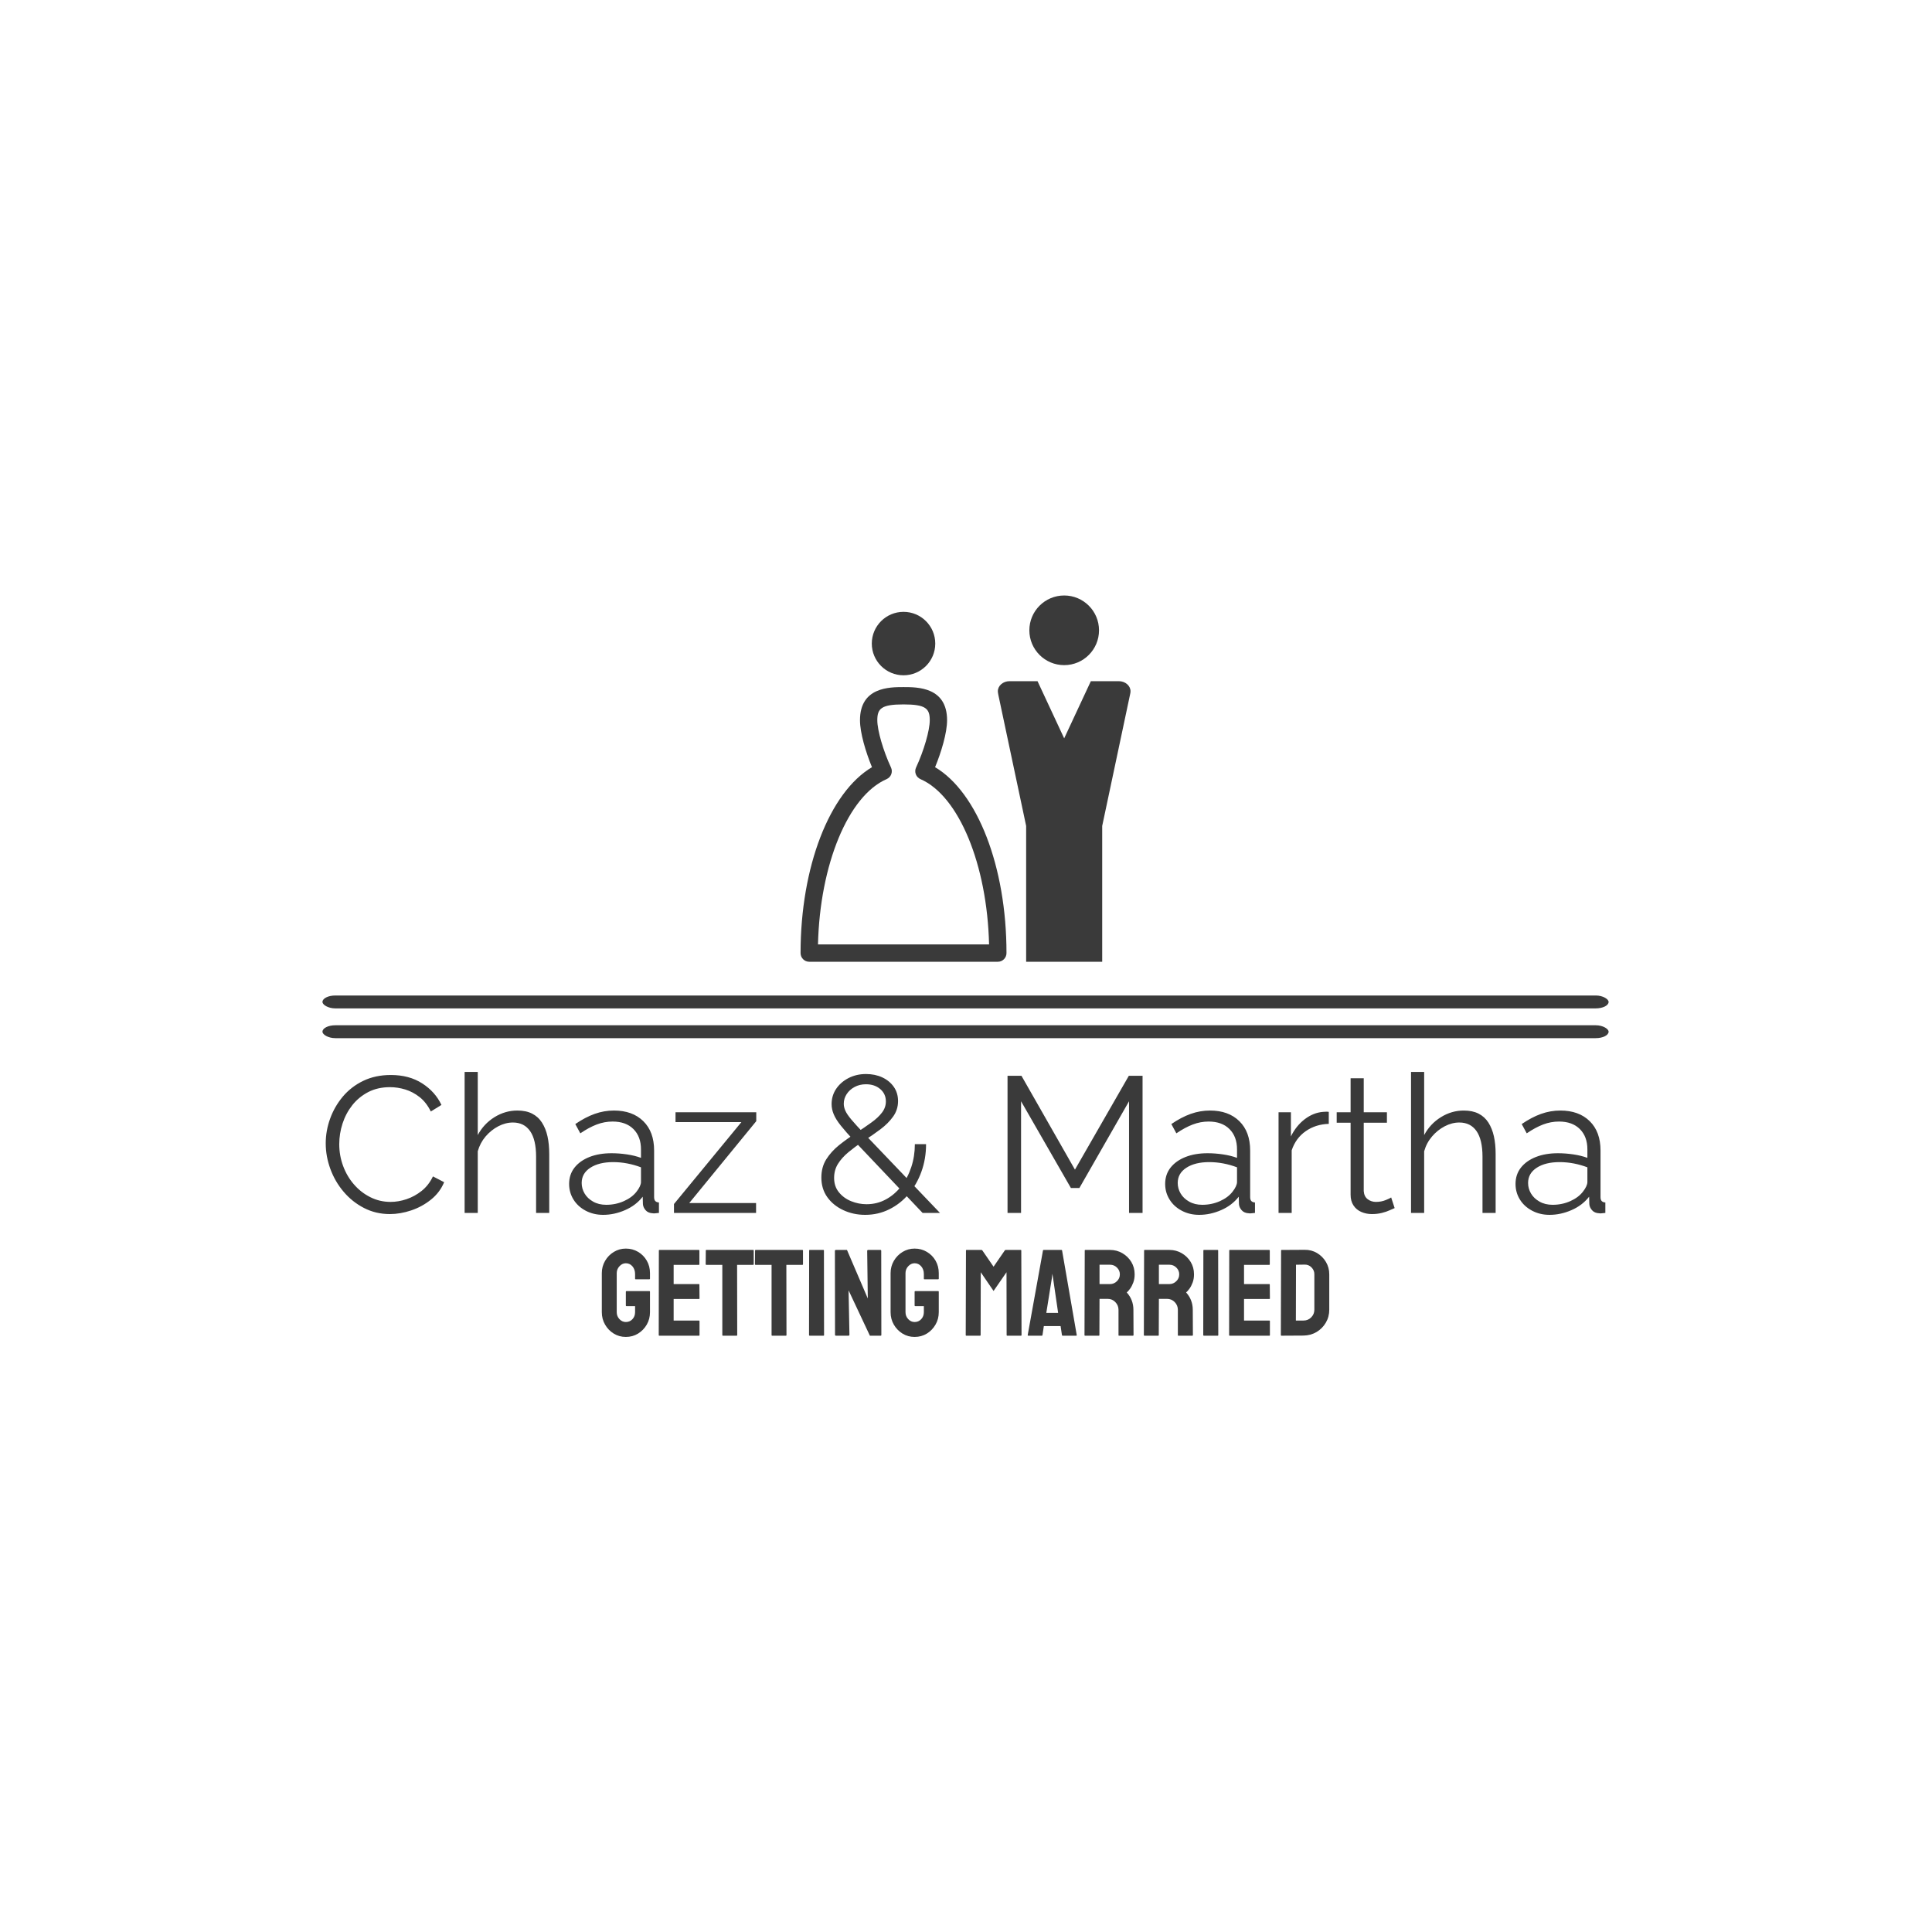 <svg xmlns="http://www.w3.org/2000/svg" version="1.1" xmlns:xlink="http://www.w3.org/1999/xlink" xmlns:svgjs="http://svgjs.dev/svgjs" width="1500" height="1500" viewBox="0 0 1500 1500"><rect width="1500" height="1500" fill="#ffffff"></rect><g transform="matrix(0.667,0,0,0.667,249.394,462.351)"><svg viewBox="0 0 396 228" data-background-color="#ffffff" preserveAspectRatio="xMidYMid meet" height="863" width="1500" xmlns="http://www.w3.org/2000/svg" xmlns:xlink="http://www.w3.org/1999/xlink"><g id="tight-bounds" transform="matrix(1,0,0,1,0.24,-0.007)"><svg viewBox="0 0 395.52 228.014" height="228.014" width="395.52"><g><svg viewBox="0 0 397.498 229.154" height="228.014" width="395.52"><g><rect width="397.498" height="3.984" x="0" y="123.63" fill="#3a3a3a" opacity="1" stroke-width="0" stroke="transparent" fill-opacity="1" class="rect-qz-0" data-fill-palette-color="primary" rx="1%" id="qz-0" data-palette-color="#3a3a3a"></rect></g><g><rect width="397.498" height="3.984" x="0" y="132.829" fill="#3a3a3a" opacity="1" stroke-width="0" stroke="transparent" fill-opacity="1" class="rect-qz-1" data-fill-palette-color="primary" rx="1%" id="qz-1" data-palette-color="#3a3a3a"></rect></g><g transform="matrix(1,0,0,1,0.989,147.243)"><svg viewBox="0 0 395.52 81.911" height="81.911" width="395.52"><g id="textblocktransform"><svg viewBox="0 0 395.52 81.911" height="81.911" width="395.52" id="textblock"><g><svg viewBox="0 0 395.52 44.179" height="44.179" width="395.52"><g transform="matrix(1,0,0,1,0,0)"><svg width="395.52" viewBox="2.1 -36.5 331.22 37" height="44.179" data-palette-color="#3a3a3a"><path d="M2.1-18L2.1-18Q2.1-21.25 3.23-24.38 4.35-27.5 6.5-30.08 8.65-32.65 11.8-34.18 14.95-35.7 18.95-35.7L18.95-35.7Q23.7-35.7 27.08-33.52 30.45-31.35 32.05-27.95L32.05-27.95 29.3-26.25Q28.15-28.6 26.4-29.98 24.65-31.35 22.68-31.95 20.7-32.55 18.75-32.55L18.75-32.55Q15.55-32.55 13.1-31.28 10.65-30 8.97-27.88 7.3-25.75 6.45-23.13 5.6-20.5 5.6-17.8L5.6-17.8Q5.6-14.85 6.6-12.15 7.6-9.45 9.4-7.38 11.2-5.3 13.63-4.08 16.05-2.85 18.9-2.85L18.9-2.85Q20.9-2.85 23-3.55 25.1-4.25 26.93-5.7 28.75-7.15 29.85-9.45L29.85-9.45 32.75-7.95Q31.65-5.3 29.35-3.45 27.05-1.6 24.23-0.65 21.4 0.3 18.7 0.3L18.7 0.3Q15.05 0.3 12-1.28 8.95-2.85 6.73-5.48 4.5-8.1 3.3-11.38 2.1-14.65 2.1-18ZM59.95-15.25L59.95 0 56.55 0 56.55-14.55Q56.55-18.95 55-21.18 53.45-23.4 50.55-23.4L50.55-23.4Q48.65-23.4 46.77-22.43 44.9-21.45 43.47-19.78 42.05-18.1 41.45-15.95L41.45-15.95 41.45 0 38.05 0 38.05-36.5 41.45-36.5 41.45-20.15Q43-23.05 45.77-24.78 48.55-26.5 51.7-26.5L51.7-26.5Q53.95-26.5 55.52-25.7 57.1-24.9 58.07-23.38 59.05-21.85 59.5-19.83 59.95-17.8 59.95-15.25L59.95-15.25ZM65.1-7.5L65.1-7.5Q65.1-9.95 66.5-11.73 67.9-13.5 70.37-14.48 72.85-15.45 76.1-15.45L76.1-15.45Q78-15.45 80.05-15.15 82.1-14.85 83.7-14.25L83.7-14.25 83.7-16.45Q83.7-19.75 81.75-21.7 79.8-23.65 76.35-23.65L76.35-23.65Q74.25-23.65 72.22-22.88 70.2-22.1 68-20.6L68-20.6 66.7-23Q69.25-24.75 71.7-25.63 74.15-26.5 76.7-26.5L76.7-26.5Q81.5-26.5 84.3-23.75 87.1-21 87.1-16.15L87.1-16.15 87.1-4.1Q87.1-3.4 87.4-3.08 87.7-2.75 88.35-2.7L88.35-2.7 88.35 0Q87.8 0.05 87.4 0.1 87 0.15 86.8 0.1L86.8 0.1Q85.55 0.05 84.9-0.7 84.25-1.45 84.2-2.3L84.2-2.3 84.15-4.2Q82.4-1.95 79.6-0.73 76.8 0.5 73.9 0.5L73.9 0.5Q71.4 0.5 69.37-0.58 67.35-1.65 66.22-3.48 65.1-5.3 65.1-7.5ZM82.55-5.5L82.55-5.5Q83.1-6.2 83.4-6.85 83.7-7.5 83.7-8L83.7-8 83.7-11.8Q82-12.45 80.17-12.8 78.35-13.15 76.5-13.15L76.5-13.15Q72.85-13.15 70.6-11.7 68.35-10.25 68.35-7.75L68.35-7.75Q68.35-6.3 69.1-5.03 69.85-3.75 71.3-2.93 72.75-2.1 74.7-2.1L74.7-2.1Q77.15-2.1 79.27-3.05 81.4-4 82.55-5.5ZM92.24 0L92.24-2.3 109.69-23.5 92.64-23.5 92.64-26.05 113.54-26.05 113.54-23.75 96.19-2.55 113.49-2.55 113.49 0 92.24 0ZM161.09 0L156.59 0 138.89-18.65Q136.74-20.95 135.44-22.58 134.14-24.2 133.59-25.53 133.04-26.85 133.04-28.15L133.04-28.15Q133.04-30.35 134.21-32.1 135.39-33.85 137.41-34.9 139.44-35.95 141.94-35.95L141.94-35.95Q144.29-35.95 146.16-35.08 148.04-34.2 149.14-32.63 150.24-31.05 150.24-28.95L150.24-28.95Q150.24-26.7 148.96-24.93 147.69-23.15 145.66-21.63 143.64-20.1 141.19-18.55L141.19-18.55Q139.14-17.15 137.41-15.73 135.69-14.3 134.69-12.7 133.69-11.1 133.69-9.05L133.69-9.05Q133.69-6.85 134.94-5.33 136.19-3.8 138.11-3.03 140.04-2.25 142.09-2.25L142.09-2.25Q144.79-2.25 147.06-3.48 149.34-4.7 151.04-6.88 152.74-9.05 153.66-11.85 154.59-14.65 154.59-17.8L154.59-17.8 157.49-17.8Q157.49-14 156.29-10.68 155.09-7.35 152.96-4.85 150.84-2.35 147.96-0.93 145.09 0.5 141.74 0.5L141.74 0.5Q138.64 0.5 136.04-0.73 133.44-1.95 131.91-4.1 130.39-6.25 130.39-9.15L130.39-9.15Q130.39-11.85 131.66-13.88 132.94-15.9 134.96-17.53 136.99-19.15 139.24-20.6L139.24-20.6Q141.54-22.1 143.31-23.38 145.09-24.65 146.09-25.98 147.09-27.3 147.09-28.85L147.09-28.85Q147.09-30.8 145.64-32.05 144.19-33.3 141.94-33.3L141.94-33.3Q140.29-33.3 138.99-32.6 137.69-31.9 136.94-30.75 136.19-29.6 136.19-28.25L136.19-28.25Q136.19-27.4 136.59-26.48 136.99-25.55 138.14-24.18 139.29-22.8 141.44-20.55L141.44-20.55 161.09 0ZM213.53 0L210.03 0 210.03-28.9 197.18-6.45 194.98-6.45 182.08-28.9 182.08 0 178.58 0 178.58-35.5 182.18-35.5 196.03-11.2 209.98-35.5 213.53-35.5 213.53 0ZM219.38-7.5L219.38-7.5Q219.38-9.95 220.78-11.73 222.18-13.5 224.66-14.48 227.13-15.45 230.38-15.45L230.38-15.45Q232.28-15.45 234.33-15.15 236.38-14.85 237.98-14.25L237.98-14.25 237.98-16.45Q237.98-19.75 236.03-21.7 234.08-23.65 230.63-23.65L230.63-23.65Q228.53-23.65 226.51-22.88 224.48-22.1 222.28-20.6L222.28-20.6 220.98-23Q223.53-24.75 225.98-25.63 228.43-26.5 230.98-26.5L230.98-26.5Q235.78-26.5 238.58-23.75 241.38-21 241.38-16.15L241.38-16.15 241.38-4.1Q241.38-3.4 241.68-3.08 241.98-2.75 242.63-2.7L242.63-2.7 242.63 0Q242.08 0.05 241.68 0.1 241.28 0.15 241.08 0.1L241.08 0.1Q239.83 0.05 239.18-0.7 238.53-1.45 238.48-2.3L238.48-2.3 238.43-4.2Q236.68-1.95 233.88-0.73 231.08 0.5 228.18 0.5L228.18 0.5Q225.68 0.5 223.66-0.58 221.63-1.65 220.51-3.48 219.38-5.3 219.38-7.5ZM236.83-5.5L236.83-5.5Q237.38-6.2 237.68-6.85 237.98-7.5 237.98-8L237.98-8 237.98-11.8Q236.28-12.45 234.46-12.8 232.63-13.15 230.78-13.15L230.78-13.15Q227.13-13.15 224.88-11.7 222.63-10.25 222.63-7.75L222.63-7.75Q222.63-6.3 223.38-5.03 224.13-3.75 225.58-2.93 227.03-2.1 228.98-2.1L228.98-2.1Q231.43-2.1 233.56-3.05 235.68-4 236.83-5.5ZM261.73-26.15L261.73-23.05Q258.33-22.95 255.75-21.15 253.18-19.35 252.13-16.2L252.13-16.2 252.13 0 248.73 0 248.73-26.05 251.93-26.05 251.93-19.8Q253.28-22.55 255.5-24.25 257.73-25.95 260.23-26.15L260.23-26.15Q260.73-26.2 261.1-26.2 261.48-26.2 261.73-26.15L261.73-26.15ZM277.88-4L278.78-1.25Q278.38-1.1 277.53-0.7 276.68-0.3 275.48 0 274.28 0.3 272.88 0.3L272.88 0.3Q271.43 0.3 270.15-0.25 268.88-0.8 268.13-1.93 267.38-3.05 267.38-4.7L267.38-4.7 267.38-23.35 263.78-23.35 263.78-26.05 267.38-26.05 267.38-34.85 270.78-34.85 270.78-26.05 276.78-26.05 276.78-23.35 270.78-23.35 270.78-5.65Q270.88-4.25 271.8-3.55 272.73-2.85 273.93-2.85L273.93-2.85Q275.33-2.85 276.48-3.33 277.63-3.8 277.88-4L277.88-4ZM304.92-15.25L304.92 0 301.52 0 301.52-14.55Q301.52-18.95 299.97-21.18 298.42-23.4 295.52-23.4L295.52-23.4Q293.62-23.4 291.75-22.43 289.87-21.45 288.45-19.78 287.02-18.1 286.42-15.95L286.42-15.95 286.42 0 283.02 0 283.02-36.5 286.42-36.5 286.42-20.15Q287.97-23.05 290.75-24.78 293.52-26.5 296.67-26.5L296.67-26.5Q298.92-26.5 300.5-25.7 302.07-24.9 303.05-23.38 304.02-21.85 304.47-19.83 304.92-17.8 304.92-15.25L304.92-15.25ZM310.07-7.5L310.07-7.5Q310.07-9.95 311.47-11.73 312.87-13.5 315.35-14.48 317.82-15.45 321.07-15.45L321.07-15.45Q322.97-15.45 325.02-15.15 327.07-14.85 328.67-14.25L328.67-14.25 328.67-16.45Q328.67-19.75 326.72-21.7 324.77-23.65 321.32-23.65L321.32-23.65Q319.22-23.65 317.19-22.88 315.17-22.1 312.97-20.6L312.97-20.6 311.67-23Q314.22-24.75 316.67-25.63 319.12-26.5 321.67-26.5L321.67-26.5Q326.47-26.5 329.27-23.75 332.07-21 332.07-16.15L332.07-16.15 332.07-4.1Q332.07-3.4 332.37-3.08 332.67-2.75 333.32-2.7L333.32-2.7 333.32 0Q332.77 0.05 332.37 0.1 331.97 0.15 331.77 0.1L331.77 0.1Q330.52 0.05 329.87-0.7 329.22-1.45 329.17-2.3L329.17-2.3 329.12-4.2Q327.37-1.95 324.57-0.73 321.77 0.5 318.87 0.5L318.87 0.5Q316.37 0.5 314.35-0.58 312.32-1.65 311.19-3.48 310.07-5.3 310.07-7.5ZM327.52-5.5L327.52-5.5Q328.07-6.2 328.37-6.85 328.67-7.5 328.67-8L328.67-8 328.67-11.8Q326.97-12.45 325.15-12.8 323.32-13.15 321.47-13.15L321.47-13.15Q317.82-13.15 315.57-11.7 313.32-10.25 313.32-7.75L313.32-7.75Q313.32-6.3 314.07-5.03 314.82-3.75 316.27-2.93 317.72-2.1 319.67-2.1L319.67-2.1Q322.12-2.1 324.25-3.05 326.37-4 327.52-5.5Z" opacity="1" transform="matrix(1,0,0,1,0,0)" fill="#3a3a3a" class="wordmark-text-0" data-fill-palette-color="primary" id="text-0"></path></svg></g></svg></g><g transform="matrix(1,0,0,1,85.332,54.608)"><svg viewBox="0 0 224.855 27.303" height="27.303" width="224.855"><g transform="matrix(1,0,0,1,0,0)"><svg width="224.855" viewBox="1.4 -35.35 295.21 35.85" height="27.303" data-palette-color="#3a3a3a"><path d="M11.15 0.5L11.15 0.5Q8.45 0.5 6.25-0.85 4.05-2.2 2.73-4.48 1.4-6.75 1.4-9.55L1.4-9.55 1.4-25.4Q1.4-28.1 2.73-30.38 4.05-32.65 6.28-34 8.5-35.35 11.15-35.35L11.15-35.35Q13.9-35.35 16.13-34.02 18.35-32.7 19.65-30.45 20.95-28.2 20.95-25.4L20.95-25.4 20.95-23.1Q20.95-22.9 20.7-22.9L20.7-22.9 15.1-22.9Q14.9-22.9 14.9-23.1L14.9-23.1 14.9-25Q14.9-26.9 13.83-28.15 12.75-29.4 11.15-29.4L11.15-29.4Q9.7-29.4 8.58-28.2 7.45-27 7.45-25.4L7.45-25.4 7.45-9.55Q7.45-7.9 8.55-6.73 9.65-5.55 11.15-5.55L11.15-5.55Q12.75-5.55 13.83-6.7 14.9-7.85 14.9-9.55L14.9-9.55 14.9-12 11.4-12Q11.15-12 11.15-12.25L11.15-12.25 11.15-17.85Q11.15-18.1 11.4-18.1L11.4-18.1 20.75-18.1Q20.95-18.1 20.95-17.85L20.95-17.85 20.95-9.55Q20.95-6.75 19.63-4.48 18.3-2.2 16.1-0.85 13.9 0.5 11.15 0.5ZM40.85 0L24.7 0Q24.5 0 24.5-0.25L24.5-0.25 24.55-34.6Q24.55-34.8 24.75-34.8L24.75-34.8 40.8-34.8Q41-34.8 41-34.55L41-34.55 41-28.95Q41-28.75 40.8-28.75L40.8-28.75 30.55-28.75 30.55-20.95 40.8-20.95Q41-20.95 41-20.75L41-20.75 41.05-15.1Q41.05-14.9 40.85-14.9L40.85-14.9 30.55-14.9 30.55-6.15 40.85-6.15Q41.05-6.15 41.05-5.9L41.05-5.9 41.05-0.2Q41.05 0 40.85 0L40.85 0ZM56.15 0L50.5 0Q50.3 0 50.3-0.25L50.3-0.25 50.3-28.75 43.8-28.75Q43.55-28.75 43.55-29L43.55-29 43.6-34.6Q43.6-34.8 43.8-34.8L43.8-34.8 62.8-34.8Q63.05-34.8 63.05-34.6L63.05-34.6 63.05-29Q63.05-28.75 62.85-28.75L62.85-28.75 56.3-28.75 56.35-0.25Q56.35 0 56.15 0L56.15 0ZM76.14 0L70.49 0Q70.29 0 70.29-0.25L70.29-0.25 70.29-28.75 63.79-28.75Q63.54-28.75 63.54-29L63.54-29 63.59-34.6Q63.59-34.8 63.79-34.8L63.79-34.8 82.79-34.8Q83.04-34.8 83.04-34.6L83.04-34.6 83.04-29Q83.04-28.75 82.84-28.75L82.84-28.75 76.29-28.75 76.34-0.25Q76.34 0 76.14 0L76.14 0ZM91.39 0L85.74 0Q85.49 0 85.49-0.25L85.49-0.25 85.54-34.6Q85.54-34.8 85.74-34.8L85.74-34.8 91.34-34.8Q91.54-34.8 91.54-34.6L91.54-34.6 91.59-0.25Q91.59 0 91.39 0L91.39 0ZM101.44 0L96.44 0Q96.04 0 96.04-0.35L96.04-0.35 95.99-34.4Q95.99-34.8 96.39-34.8L96.39-34.8 100.89-34.8 109.34-15.1 109.09-34.4Q109.09-34.8 109.54-34.8L109.54-34.8 114.49-34.8Q114.79-34.8 114.79-34.4L114.79-34.4 114.84-0.3Q114.84 0 114.59 0L114.59 0 110.19 0 101.54-18.4 101.89-0.4Q101.89 0 101.44 0L101.44 0ZM128.34 0.5L128.34 0.5Q125.64 0.5 123.44-0.85 121.24-2.2 119.91-4.48 118.59-6.75 118.59-9.55L118.59-9.55 118.59-25.4Q118.59-28.1 119.91-30.38 121.24-32.65 123.46-34 125.69-35.35 128.34-35.35L128.34-35.35Q131.09-35.35 133.31-34.02 135.54-32.7 136.84-30.45 138.14-28.2 138.14-25.4L138.14-25.4 138.14-23.1Q138.14-22.9 137.89-22.9L137.89-22.9 132.29-22.9Q132.09-22.9 132.09-23.1L132.09-23.1 132.09-25Q132.09-26.9 131.01-28.15 129.94-29.4 128.34-29.4L128.34-29.4Q126.89-29.4 125.76-28.2 124.64-27 124.64-25.4L124.64-25.4 124.64-9.55Q124.64-7.9 125.74-6.73 126.84-5.55 128.34-5.55L128.34-5.55Q129.94-5.55 131.01-6.7 132.09-7.85 132.09-9.55L132.09-9.55 132.09-12 128.59-12Q128.34-12 128.34-12.25L128.34-12.25 128.34-17.85Q128.34-18.1 128.59-18.1L128.59-18.1 137.94-18.1Q138.14-18.1 138.14-17.85L138.14-17.85 138.14-9.55Q138.14-6.75 136.81-4.48 135.49-2.2 133.29-0.85 131.09 0.5 128.34 0.5ZM154.93 0L149.28 0Q149.08 0 149.08-0.25L149.08-0.25 149.18-34.6Q149.18-34.8 149.38-34.8L149.38-34.8 155.48-34.8Q155.68-34.8 155.83-34.6L155.83-34.6 160.38-28 164.93-34.6Q165.08-34.8 165.28-34.8L165.28-34.8 171.43-34.8Q171.63-34.8 171.63-34.6L171.63-34.6 171.73-0.25Q171.73 0 171.53 0L171.53 0 165.88 0Q165.68 0 165.68-0.25L165.68-0.25 165.63-25.75 160.38-18.15 155.18-25.75 155.13-0.25Q155.13 0 154.93 0L154.93 0ZM174.23-0.25L174.23-0.25 180.43-34.6Q180.48-34.8 180.68-34.8L180.68-34.8 187.93-34.8Q188.13-34.8 188.18-34.6L188.18-34.6 194.13-0.25Q194.18 0 193.93 0L193.93 0 188.38 0Q188.18 0 188.13-0.25L188.13-0.25 187.58-3.9 180.78-3.9 180.23-0.25Q180.18 0 179.98 0L179.98 0 174.43 0Q174.23 0 174.23-0.25ZM184.03-23.3L181.78-9.25 186.58-9.25 184.53-23.3 184.23-25.15 184.03-23.3ZM203.13 0L197.47 0Q197.28 0 197.28-0.25L197.28-0.25 197.38-34.6Q197.38-34.8 197.58-34.8L197.58-34.8 207.68-34.8Q210.38-34.8 212.65-33.48 214.93-32.15 216.28-29.93 217.63-27.7 217.63-24.9L217.63-24.9Q217.63-23.05 217.08-21.58 216.53-20.1 215.78-19.07 215.03-18.05 214.43-17.55L214.43-17.55Q217.13-14.55 217.13-10.5L217.13-10.5 217.18-0.25Q217.18 0 216.93 0L216.93 0 211.28 0Q211.08 0 211.08-0.15L211.08-0.15 211.08-10.5Q211.08-12.3 209.8-13.63 208.53-14.95 206.68-14.95L206.68-14.95 203.38-14.95 203.33-0.25Q203.33 0 203.13 0L203.13 0ZM203.38-28.8L203.38-20.95 207.68-20.95Q209.22-20.95 210.43-22.1 211.63-23.25 211.63-24.9L211.63-24.9Q211.63-26.5 210.45-27.65 209.28-28.8 207.68-28.8L207.68-28.8 203.38-28.8ZM227.22 0L221.57 0Q221.37 0 221.37-0.25L221.37-0.25 221.47-34.6Q221.47-34.8 221.67-34.8L221.67-34.8 231.77-34.8Q234.47-34.8 236.75-33.48 239.02-32.15 240.37-29.93 241.72-27.7 241.72-24.9L241.72-24.9Q241.72-23.05 241.17-21.58 240.62-20.1 239.87-19.07 239.12-18.05 238.52-17.55L238.52-17.55Q241.22-14.55 241.22-10.5L241.22-10.5 241.27-0.25Q241.27 0 241.02 0L241.02 0 235.37 0Q235.17 0 235.17-0.15L235.17-0.15 235.17-10.5Q235.17-12.3 233.9-13.63 232.62-14.95 230.77-14.95L230.77-14.95 227.47-14.95 227.42-0.25Q227.42 0 227.22 0L227.22 0ZM227.47-28.8L227.47-20.95 231.77-20.95Q233.32-20.95 234.52-22.1 235.72-23.25 235.72-24.9L235.72-24.9Q235.72-26.5 234.55-27.65 233.37-28.8 231.77-28.8L231.77-28.8 227.47-28.8ZM251.37 0L245.72 0Q245.47 0 245.47-0.25L245.47-0.25 245.52-34.6Q245.52-34.8 245.72-34.8L245.72-34.8 251.32-34.8Q251.52-34.8 251.52-34.6L251.52-34.6 251.57-0.25Q251.57 0 251.37 0L251.37 0ZM272.32 0L256.17 0Q255.97 0 255.97-0.25L255.97-0.25 256.02-34.6Q256.02-34.8 256.22-34.8L256.22-34.8 272.27-34.8Q272.47-34.8 272.47-34.55L272.47-34.55 272.47-28.95Q272.47-28.75 272.27-28.75L272.27-28.75 262.02-28.75 262.02-20.95 272.27-20.95Q272.47-20.95 272.47-20.75L272.47-20.75 272.52-15.1Q272.52-14.9 272.32-14.9L272.32-14.9 262.02-14.9 262.02-6.15 272.32-6.15Q272.52-6.15 272.52-5.9L272.52-5.9 272.52-0.2Q272.52 0 272.32 0L272.32 0ZM286.16-0.05L277.21 0Q276.96 0 276.96-0.25L276.96-0.25 277.06-34.6Q277.06-34.8 277.26-34.8L277.26-34.8 286.61-34.85Q289.36-34.9 291.64-33.55 293.91-32.2 295.26-29.93 296.61-27.65 296.61-24.9L296.61-24.9 296.61-10.55Q296.61-7.65 295.21-5.28 293.81-2.9 291.46-1.5 289.11-0.1 286.16-0.05L286.16-0.05ZM283.11-28.8L283.06-6.15 286.16-6.15Q288.01-6.15 289.29-7.45 290.56-8.75 290.56-10.55L290.56-10.55 290.56-24.95Q290.56-26.55 289.39-27.73 288.21-28.9 286.61-28.85L286.61-28.85 283.11-28.8Z" opacity="1" transform="matrix(1,0,0,1,0,0)" fill="#3a3a3a" class="slogan-text-1" data-fill-palette-color="secondary" id="text-1"></path></svg></g></svg></g></svg></g></svg></g><g transform="matrix(1,0,0,1,147.76,0)"><svg viewBox="0 0 101.978 113.201" height="113.201" width="101.978"><g><svg xmlns="http://www.w3.org/2000/svg" xmlns:xlink="http://www.w3.org/1999/xlink" version="1.1" x="0" y="0" viewBox="6.683 2.466 76.634 85.068" enable-background="new 0 0 90 90" xml:space="preserve" height="113.201" width="101.978" class="icon-icon-0" data-fill-palette-color="accent" id="icon-0"><g fill="#3a3a3a" data-fill-palette-color="accent"><g fill="#3a3a3a" data-fill-palette-color="accent"><g fill="#3a3a3a" data-fill-palette-color="accent"><path d="M37.967 13.635c0 4.07-3.297 7.366-7.372 7.366-4.066 0-7.368-3.296-7.368-7.366 0-4.071 3.302-7.369 7.368-7.369C34.669 6.266 37.967 9.563 37.967 13.635z" fill="#3a3a3a" data-fill-palette-color="accent"></path></g><g fill="#3a3a3a" data-fill-palette-color="accent"><path d="M52.501 87.534H8.694c-1.11 0-2.011-0.901-2.011-2.012 0-20.061 6.732-37.337 16.586-43.177-1.452-3.53-2.784-7.975-2.784-10.907 0-7.696 6.83-7.696 10.112-7.696s10.115 0 10.115 7.696c0 2.938-1.333 7.38-2.787 10.907 9.854 5.837 16.585 23.116 16.585 43.177C54.511 86.633 53.611 87.534 52.501 87.534zM10.729 83.511h39.736c-0.445-18.543-7.01-34.512-15.938-38.395-0.497-0.218-0.886-0.627-1.078-1.134-0.193-0.506-0.171-1.07 0.058-1.56 1.815-3.902 3.183-8.624 3.183-10.984 0-2.712-0.92-3.674-6.092-3.674-5.17 0-6.092 0.962-6.092 3.674 0 2.357 1.369 7.079 3.183 10.984 0.228 0.492 0.249 1.054 0.056 1.56-0.192 0.51-0.581 0.916-1.078 1.134C17.739 48.999 11.175 64.968 10.729 83.511z" fill="#3a3a3a" data-fill-palette-color="accent"></path></g></g><g fill="#3a3a3a" data-fill-palette-color="accent"><g fill="#3a3a3a" data-fill-palette-color="accent"><path d="M76 10.557c0 4.465-3.62 8.087-8.086 8.087-4.471 0-8.094-3.622-8.094-8.087 0-4.468 3.623-8.091 8.094-8.091C72.38 2.466 76 6.089 76 10.557z" fill="#3a3a3a" data-fill-palette-color="accent"></path></g><g fill="#3a3a3a" data-fill-palette-color="accent"><path d="M80.593 22.368h-6.489l-6.195 13.279-6.191-13.279h-6.492c-1.505 0-2.724 1.048-2.724 2.338 0 0.114 0.006 0.229 0.028 0.338l0.101 0.566 6.444 30.384v31.54h17.664v-31.54l6.498-30.664 0.055-0.286c0.02-0.109 0.025-0.224 0.025-0.338C83.316 23.416 82.097 22.368 80.593 22.368z" fill="#3a3a3a" data-fill-palette-color="accent"></path></g></g></g></svg></g></svg></g><g></g></svg></g><defs></defs></svg><rect width="395.52" height="228.014" fill="none" stroke="none" visibility="hidden"></rect></g></svg></g></svg>